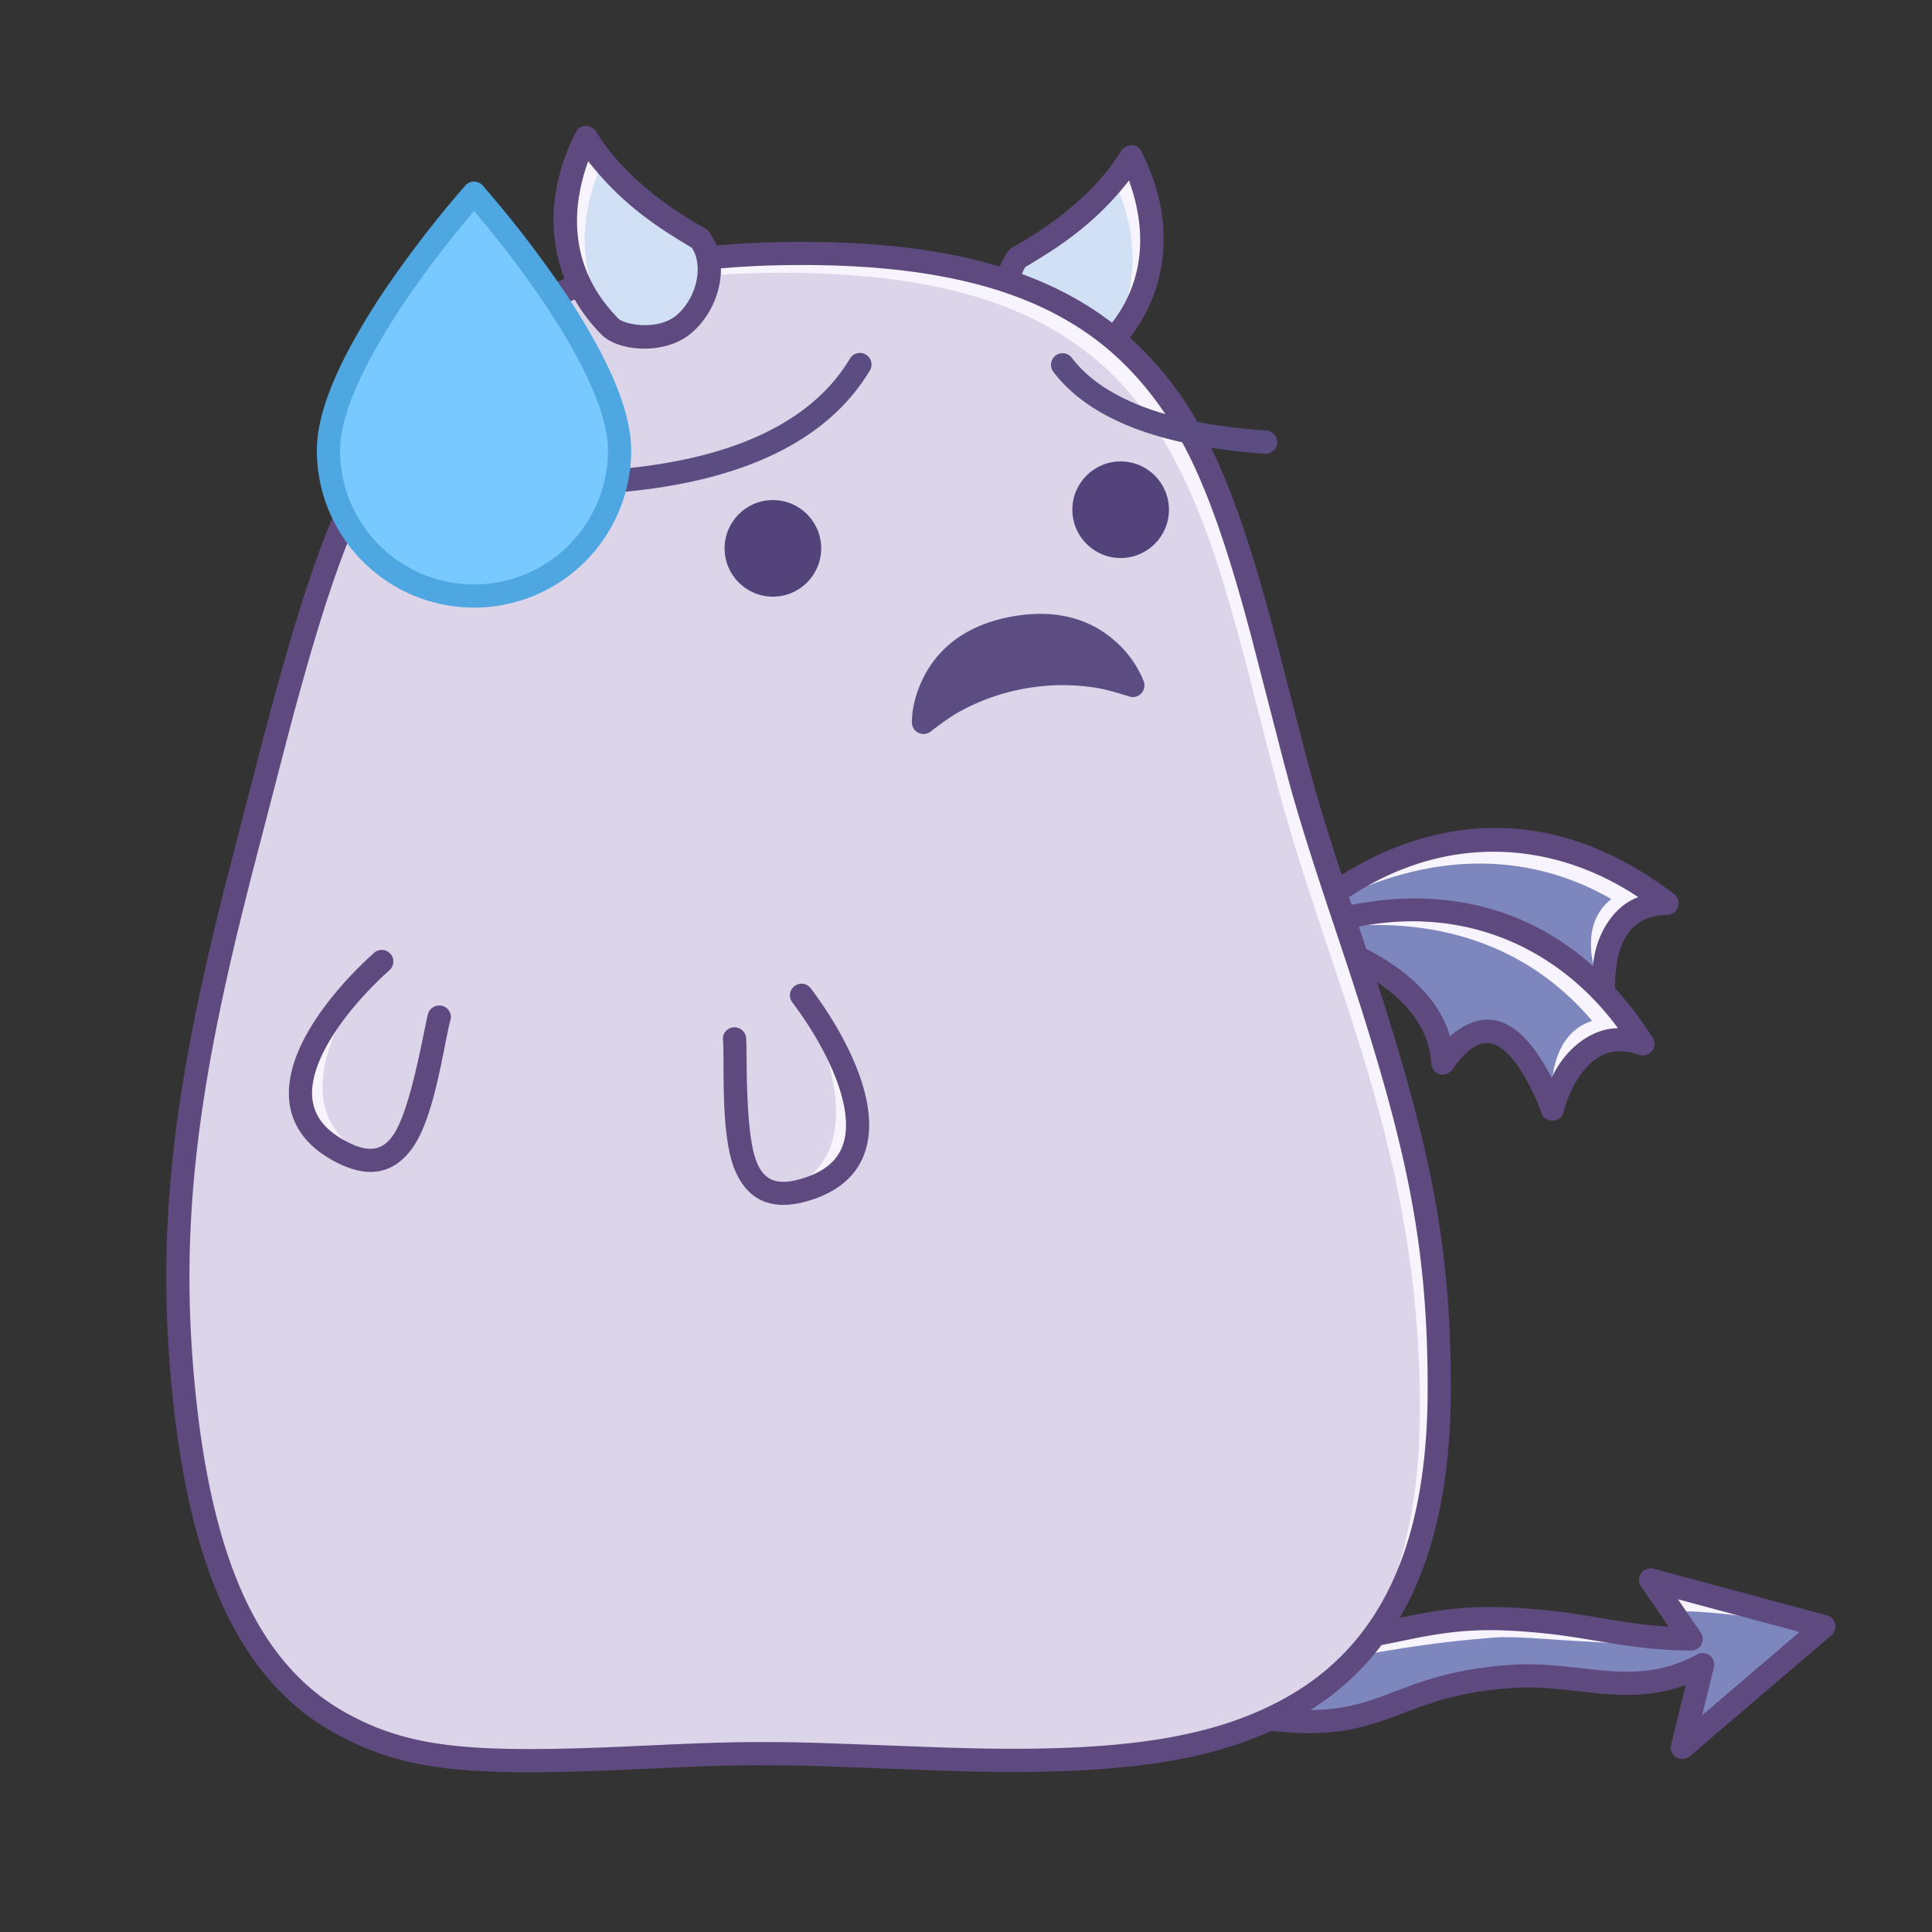 <svg data-id="204-23d772b743d8fc1-sad" xmlns="http://www.w3.org/2000/svg" viewBox="0 0 100 100"><rect x="0" y="0" width="100" height="100" fill="#333333" stroke="none"/><g fill="none" fill-rule="evenodd" transform="translate(8 6)"><path fill="#d2e0f5" d="M50.542 2.117s3.1 5.368-1.22 9.778c-.507.518-2.445.922-3.691 0-1.247-.923-2.059-3.185-.935-4.57 4.332-2.363 5.846-5.208 5.846-5.208z"/><path fill="#f8f4ff" d="M50.542 2.117s3.1 5.368-1.22 9.778a1.245 1.245 0 0 1-.32.223c2.859-3.683 1.157-7.761.662-8.767.616-.743.878-1.234.878-1.234z"/><path fill="#5e4a7f" fill-rule="nonzero" d="M50.012 1.835c-1.741 2.846-5.016 4.643-5.603 4.963a.6.6 0 0 0-.179.148c-1.274 1.571-.598 4.216 1.044 5.431 1.322.979 3.62.814 4.477-.062a8.892 8.892 0 0 0 1.594-2.195c1.158-2.278 1.3-5.246-.284-8.303-.219-.423-.807-.377-1.049.018zm.426 1.508c1.748 4.876-.976 7.5-1.544 8.132-.278.31-2.04.681-3.04-.169-.998-.85-1.42-2.516-.781-3.482.747-.449 1.304-.8 1.672-1.052 1.371-.942 2.527-1.95 3.693-3.43z"/><path fill="#7e87bd" d="M59.394 41.587s8.6-8.68 18.893-.831c-3.834.071-3.254 4.775-3.254 4.775s-4.65-5.88-6.14-.305c-1.917-4.644-9.499-3.64-9.499-3.64z"/><path fill="#f8f4ff" d="M78.287 40.756c-3.834.071-3.254 4.775-3.254 4.775s-1.768-3.32.37-4.999c-5.97-3.413-12.049-1.477-16.009 1.055.94-1.378 8.936-7.686 18.893-.831z"/><path fill="#5e4a7f" fill-rule="nonzero" d="M63.762 38.056c-1.298.553-3.767 1.966-4.794 3.109a.602.602 0 0 0 .505 1.017c6.694-.516 8.409 2.168 8.865 3.273a.6.6 0 0 0 1.134-.074c.578-2.163 1.512-2.4 3.021-1.406.423.278 1.381 1.067 2.07 1.928.379.476 1.14.157 1.065-.445s-.033-2.025.519-2.956c.429-.724 1.107-1.127 2.151-1.146a.6.6 0 0 0 .353-1.077c-5.062-3.86-10.149-4.244-14.89-2.223zm13.035 2.38c-1.287.463-2.216 1.938-2.348 3.589-2.767-2.578-4.553-2.219-5.684-.232-.6-.802-2.338-2.818-7.592-2.897 5.246-3.854 11.084-3.486 15.624-.46z"/><path fill="#7e87bd" d="M59 42.353s11.049-5.216 18.038 5.68c-3.628-1.244-4.691 3.374-4.691 3.374s-2.358-7.116-5.666-2.387c-.213-5.019-7.68-6.667-7.68-6.667z"/><path fill="#f8f4ff" d="M77.038 48.033c-3.628-1.244-4.691 3.374-4.691 3.374s-.526-3.725 2.058-4.57c-4.443-5.25-10.818-5.51-15.404-4.484 1.353-.973 11.025-4.167 18.037 5.68z"/><path fill="#5e4a7f" fill-rule="nonzero" d="M64.312 40.528c-1.408.076-4.212.56-5.568 1.283-.5.266-.44.97.127 1.128 6.467 1.804 7.16 4.913 7.21 6.107a.6.6 0 0 0 1.092.318c1.283-1.834 2.241-1.738 3.32-.288.301.406.933 1.475 1.284 2.52.194.577 1.018.537 1.155-.054s.661-1.914 1.497-2.6c.651-.534 1.426-.68 2.414-.342a.6.6 0 0 0 .7-.891c-3.437-5.357-8.086-7.459-13.231-7.18zm11.435 6.694c-1.368-.004-2.745 1.064-3.433 2.57-1.72-3.368-3.52-3.641-5.263-2.161-.29-.96-1.233-3.448-6.143-5.319 6.247-1.828 11.607.515 14.84 4.91z"/><path fill="#7e87bd" d="M51.255 75.6c3.851 4.393 8.823 3.52 11.024 3.161 2.898-.471 4.576-1.184 8.425-.927 3.81.255 5.225.958 8.827 1l-2.099-3.058 8.965 2.412-7.322 6.257 1.05-4.285c-3.593 1.924-6.317.328-10.026.62-6.303.497-6.25 2.897-12.411 2.194-3.48-.396-8.927-3.153-6.433-7.374z"/><path fill="#f8f4ff" d="M51.255 75.6c3.851 4.393 8.823 3.52 11.024 3.161l.674-.117c2.506-.462 4.21-1.046 7.75-.81 3.81.255 4.411.643 8.013.685l-1.284-2.743 8.965 2.412c-4.263-.597-6.69-.851-7.284-.763-1.586.236 1.463 1.627.624 1.65-5.188.137-8.641-.455-10.435-.314-6.303.497-7.95 1.48-11.608 1.262-2.888-.173-4.377-1.19-6.44-4.423z"/><path fill="#5e4a7f" fill-rule="nonzero" d="M50.742 75.295c-1.3 2.2-.783 4.275 1.103 5.883 1.478 1.26 3.758 2.162 5.778 2.392 2.593.296 4.158.117 6.057-.546l.53-.194c.316-.12.826-.315.977-.37 1.618-.601 2.968-.925 4.962-1.082l.404-.025c.795-.038 1.539.009 2.768.142l1.241.137c.337.034.575.053.863.07l.348.016c1.133.039 2.134-.07 3.117-.38l.362-.125-.757 3.09c-.138.565.53.977.973.598l7.322-6.257a.6.6 0 0 0-.234-1.036l-8.965-2.411-.094-.018a.6.6 0 0 0-.556.937l1.425 2.077-.181-.01a25.32 25.32 0 0 1-2.284-.263l-1.349-.223c-1.453-.241-2.47-.372-3.805-.461-2.029-.136-3.475-.036-5.304.301l-2.246.45c-.27.053-.517.098-.764.14l-.893.145c-2.487.377-4.502.294-6.527-.598-1.21-.533-2.315-1.342-3.304-2.47a.6.6 0 0 0-.967.09zm.679 1.35.24.23c.882.817 1.84 1.445 2.869 1.897 2.162.953 4.275 1.083 6.79.744l.816-.123.242-.04c.258-.042.509-.085.774-.135l1.04-.206c.286-.06.83-.171 1.02-.209 1.96-.389 3.371-.51 5.455-.37 1.147.077 2.049.185 3.23.374l1.379.228c1.608.264 2.73.38 4.25.398l.095-.006a.6.6 0 0 0 .407-.933l-1.178-1.716 6.295 1.693-5.042 4.309.608-2.477a.6.6 0 0 0-.866-.672c-1.303.698-2.508.939-4.02.888l-.33-.015a22.89 22.89 0 0 1-1.306-.12l-.416-.046c-1.714-.193-2.587-.245-3.718-.156-1.962.155-3.358.466-4.922 1.02l-.876.327c-.272.103-.564.214-.673.254-1.877.694-3.281.885-5.825.595-1.795-.204-3.85-1.018-5.135-2.113-1.197-1.021-1.659-2.17-1.258-3.46z"/><path fill="#dcd5e9" fill-rule="nonzero" d="M31.495 84.768c14.673 0 35 4.515 35-18.902 0-13.473-4.71-22.062-7.453-32.506-4.038-15.374-5.256-26.243-25.547-26.243S9.86 18.182 5.857 33.71C3.19 44.062.31 53.708 1.495 65.866c2.297 23.563 15.327 18.902 30 18.902z"/><path fill="#f8f4ff" d="M33.495 7.117c20.29 0 21.51 10.87 25.547 26.243 2.743 10.444 7.453 19.033 7.453 32.506 0 7.32-1.986 11.91-5.164 14.762 2.589-2.889 4.164-7.243 4.164-13.762 0-13.473-4.71-22.062-7.453-32.506-4.038-15.374-5.256-26.243-25.547-26.243-8.721 0-14.312 2.045-18.17 5.609 3.876-4.18 9.663-6.609 19.17-6.609z"/><path fill="#5e4a7f" fill-rule="nonzero" d="M33.495 6.517c-9.777 0-16.135 2.52-20.39 7.693-3.32 4.033-5.029 8.558-7.683 18.786l-1.623 6.265-.265 1.047C.97 50.547.087 57.603.898 65.924l.108 1.02c1.034 9.035 3.77 14.266 8.369 16.789l.406.216c3.45 1.777 6.84 2.005 15.134 1.628l2.757-.123a91.16 91.16 0 0 1 3.565-.086l1.397.007c1.014.013 2.101.046 3.812.112l4.32.163.828.025c8.118.218 13.251-.404 17.413-2.682 5.312-2.908 8.088-8.387 8.088-17.127 0-7.845-1.158-13.057-4.502-23.127l-1.109-3.337c-.717-2.185-1.194-3.738-1.632-5.339l-.311-1.168c-.37-1.42-1.223-4.766-1.385-5.388l-.267-1.013c-1.943-7.262-3.567-11.044-6.49-14.128-3.736-3.943-9.333-5.849-17.904-5.849zm0 1.2c8.268 0 13.55 1.799 17.033 5.474 2.745 2.896 4.308 6.537 6.2 13.609l1.734 6.712.31 1.153c.529 1.903 1.126 3.786 2.121 6.77l.768 2.307c3.147 9.548 4.234 14.602 4.234 22.124 0 8.328-2.566 13.393-7.465 16.074-3.733 2.044-8.415 2.688-15.693 2.56l-1.728-.043-5.969-.222a113.45 113.45 0 0 0-2.393-.06l-1.152-.007c-1.58 0-2.934.04-5.31.149l-2.24.101c-7.702.32-10.788.021-13.993-1.737C5.586 80.286 3 75.114 2.092 65.808c-.774-7.945.027-14.726 2.41-24.416l.46-1.835 1.9-7.327c2.454-9.305 4.115-13.546 7.17-17.258 4.007-4.871 10.02-7.255 19.463-7.255z"/><path fill="#f8f4ff" d="M32.401 55.74c2.39-.918 4.42-3.082 1.22-10.229 0 0 5.935 9.62-1.22 10.228z"/><path fill="#5e4a7f" fill-rule="nonzero" d="M36.859 50.988c.476 2.41-.36 4.247-2.693 5.063-2.025.708-3.375.208-4.096-1.412-.808-1.818-.555-5.567-.648-6.847-.024-.33.248-.61.579-.62a.609.609 0 0 1 .62.578c.056.766-.075 4.897.552 6.415.412 1 1.143 1.261 2.597.753 1.72-.602 2.28-1.832 1.912-3.697-.318-1.605-1.333-3.555-2.675-5.344a.6.6 0 0 1 .96-.72c1.44 1.92 2.534 4.02 2.892 5.83z"/><path fill="#f8f4ff" d="M10.827 53.805c-2.171-1.357-3.754-3.87.752-10.28 0 0-7.664 8.318-.752 10.28z"/><path fill="#5e4a7f" fill-rule="nonzero" d="M7.405 48.497c-.928 2.278-.456 4.24 1.68 5.487 1.854 1.082 3.275.848 4.291-.605 1.142-1.633 1.607-5.363 1.943-6.603.086-.32-.127-.645-.45-.72a.609.609 0 0 0-.72.45c-.201.742-.86 4.824-1.765 6.196-.596.904-1.364 1.021-2.694.245-1.575-.919-1.891-2.235-1.173-3.997.617-1.515 1.987-3.237 3.646-4.738a.6.6 0 1 0-.806-.89c-1.78 1.61-3.255 3.465-3.952 5.175z"/><path fill="#d2e0f5" d="M22.34 1.118s-3.1 5.368 1.22 9.778c.507.518 2.445.922 3.691 0 1.247-.923 2.059-3.185.935-4.57-4.332-2.363-5.846-5.208-5.846-5.208z"/><path fill="#f8f4ff" d="M22.34 1.118s-3.1 5.368 1.22 9.778c.076.078.185.154.32.223-2.859-3.683-1.157-7.761-.662-8.767-.616-.743-.878-1.234-.878-1.234z"/><path fill="#5e4a7f" fill-rule="nonzero" d="M22.87.836c1.741 2.846 5.016 4.643 5.603 4.963a.6.6 0 0 1 .179.148c1.274 1.571.598 4.216-1.044 5.431-1.322.979-3.62.814-4.477-.062a8.892 8.892 0 0 1-1.594-2.195c-1.158-2.278-1.3-5.246.284-8.303.219-.423.807-.377 1.049.018zm-.426 1.508c-1.748 4.876.976 7.5 1.544 8.132.278.31 2.04.681 3.04-.169.998-.85 1.42-2.516.781-3.482-.747-.449-1.304-.8-1.672-1.052-1.371-.942-2.527-1.95-3.693-3.43z"/><path fill="#5b4d81" fill-rule="nonzero" d="M46.638 12.404a.6.6 0 0 1 .84.116c1.607 2.123 4.992 3.417 10.063 3.764a.6.6 0 1 1-.082 1.197c-5.383-.368-9.079-1.781-10.937-4.236a.6.6 0 0 1 .116-.84zM35.986 12.574a.6.6 0 1 1 1.028.618c-2.176 3.622-6.566 5.737-12.962 6.288a.6.6 0 0 1-.104-1.195c6.049-.521 10.09-2.468 12.038-5.711z"/><circle cx="32.005" cy="22.383" r="2.5" fill="#52437a"/><circle cx="50.005" cy="20.383" r="2.5" fill="#52437a"/><path fill="#78c9ff" d="M16.535 24.85a7.535 7.535 0 0 0 7.536-7.536C24.07 12.435 16.535 4 16.535 4S9 12.435 9 17.314a7.535 7.535 0 0 0 7.535 7.536z"/><g fill-rule="nonzero"><path fill="#4ea7e0" d="M16.088 3.6a56.344 56.344 0 0 0-3.813 4.885 35.818 35.818 0 0 0-2.21 3.582C8.992 14.091 8.4 15.857 8.4 17.314a8.135 8.135 0 0 0 16.27 0c0-1.458-.592-3.223-1.664-5.247a35.818 35.818 0 0 0-2.21-3.581 56.344 56.344 0 0 0-2.618-3.47A78.168 78.168 0 0 0 16.983 3.6a.6.6 0 0 0-.895 0zm.447 1.316.713.857A55.161 55.161 0 0 1 19.81 9.17a34.65 34.65 0 0 1 2.136 3.46c.988 1.866 1.525 3.464 1.525 4.685a6.935 6.935 0 0 1-13.871 0c0-1.22.536-2.819 1.525-4.685a34.65 34.65 0 0 1 2.136-3.46 55.161 55.161 0 0 1 2.562-3.396z"/><path fill="#5b4d81" d="M50.4 30.03c-.705-.214-1.195-.346-1.471-.396-1.19-.215-2.49-.24-3.852 0s-2.575.71-3.62 1.32c-.363.212-1.219.851-1.246.877a.6.6 0 0 1-1.01-.432c-.007-.598.151-1.478.642-2.417.817-1.562 2.305-2.676 4.575-3.077 2.187-.387 3.924.098 5.218 1.205a5.517 5.517 0 0 1 1.48 1.955l.082.204a.6.6 0 0 1-.798.762z"/></g></g></svg>